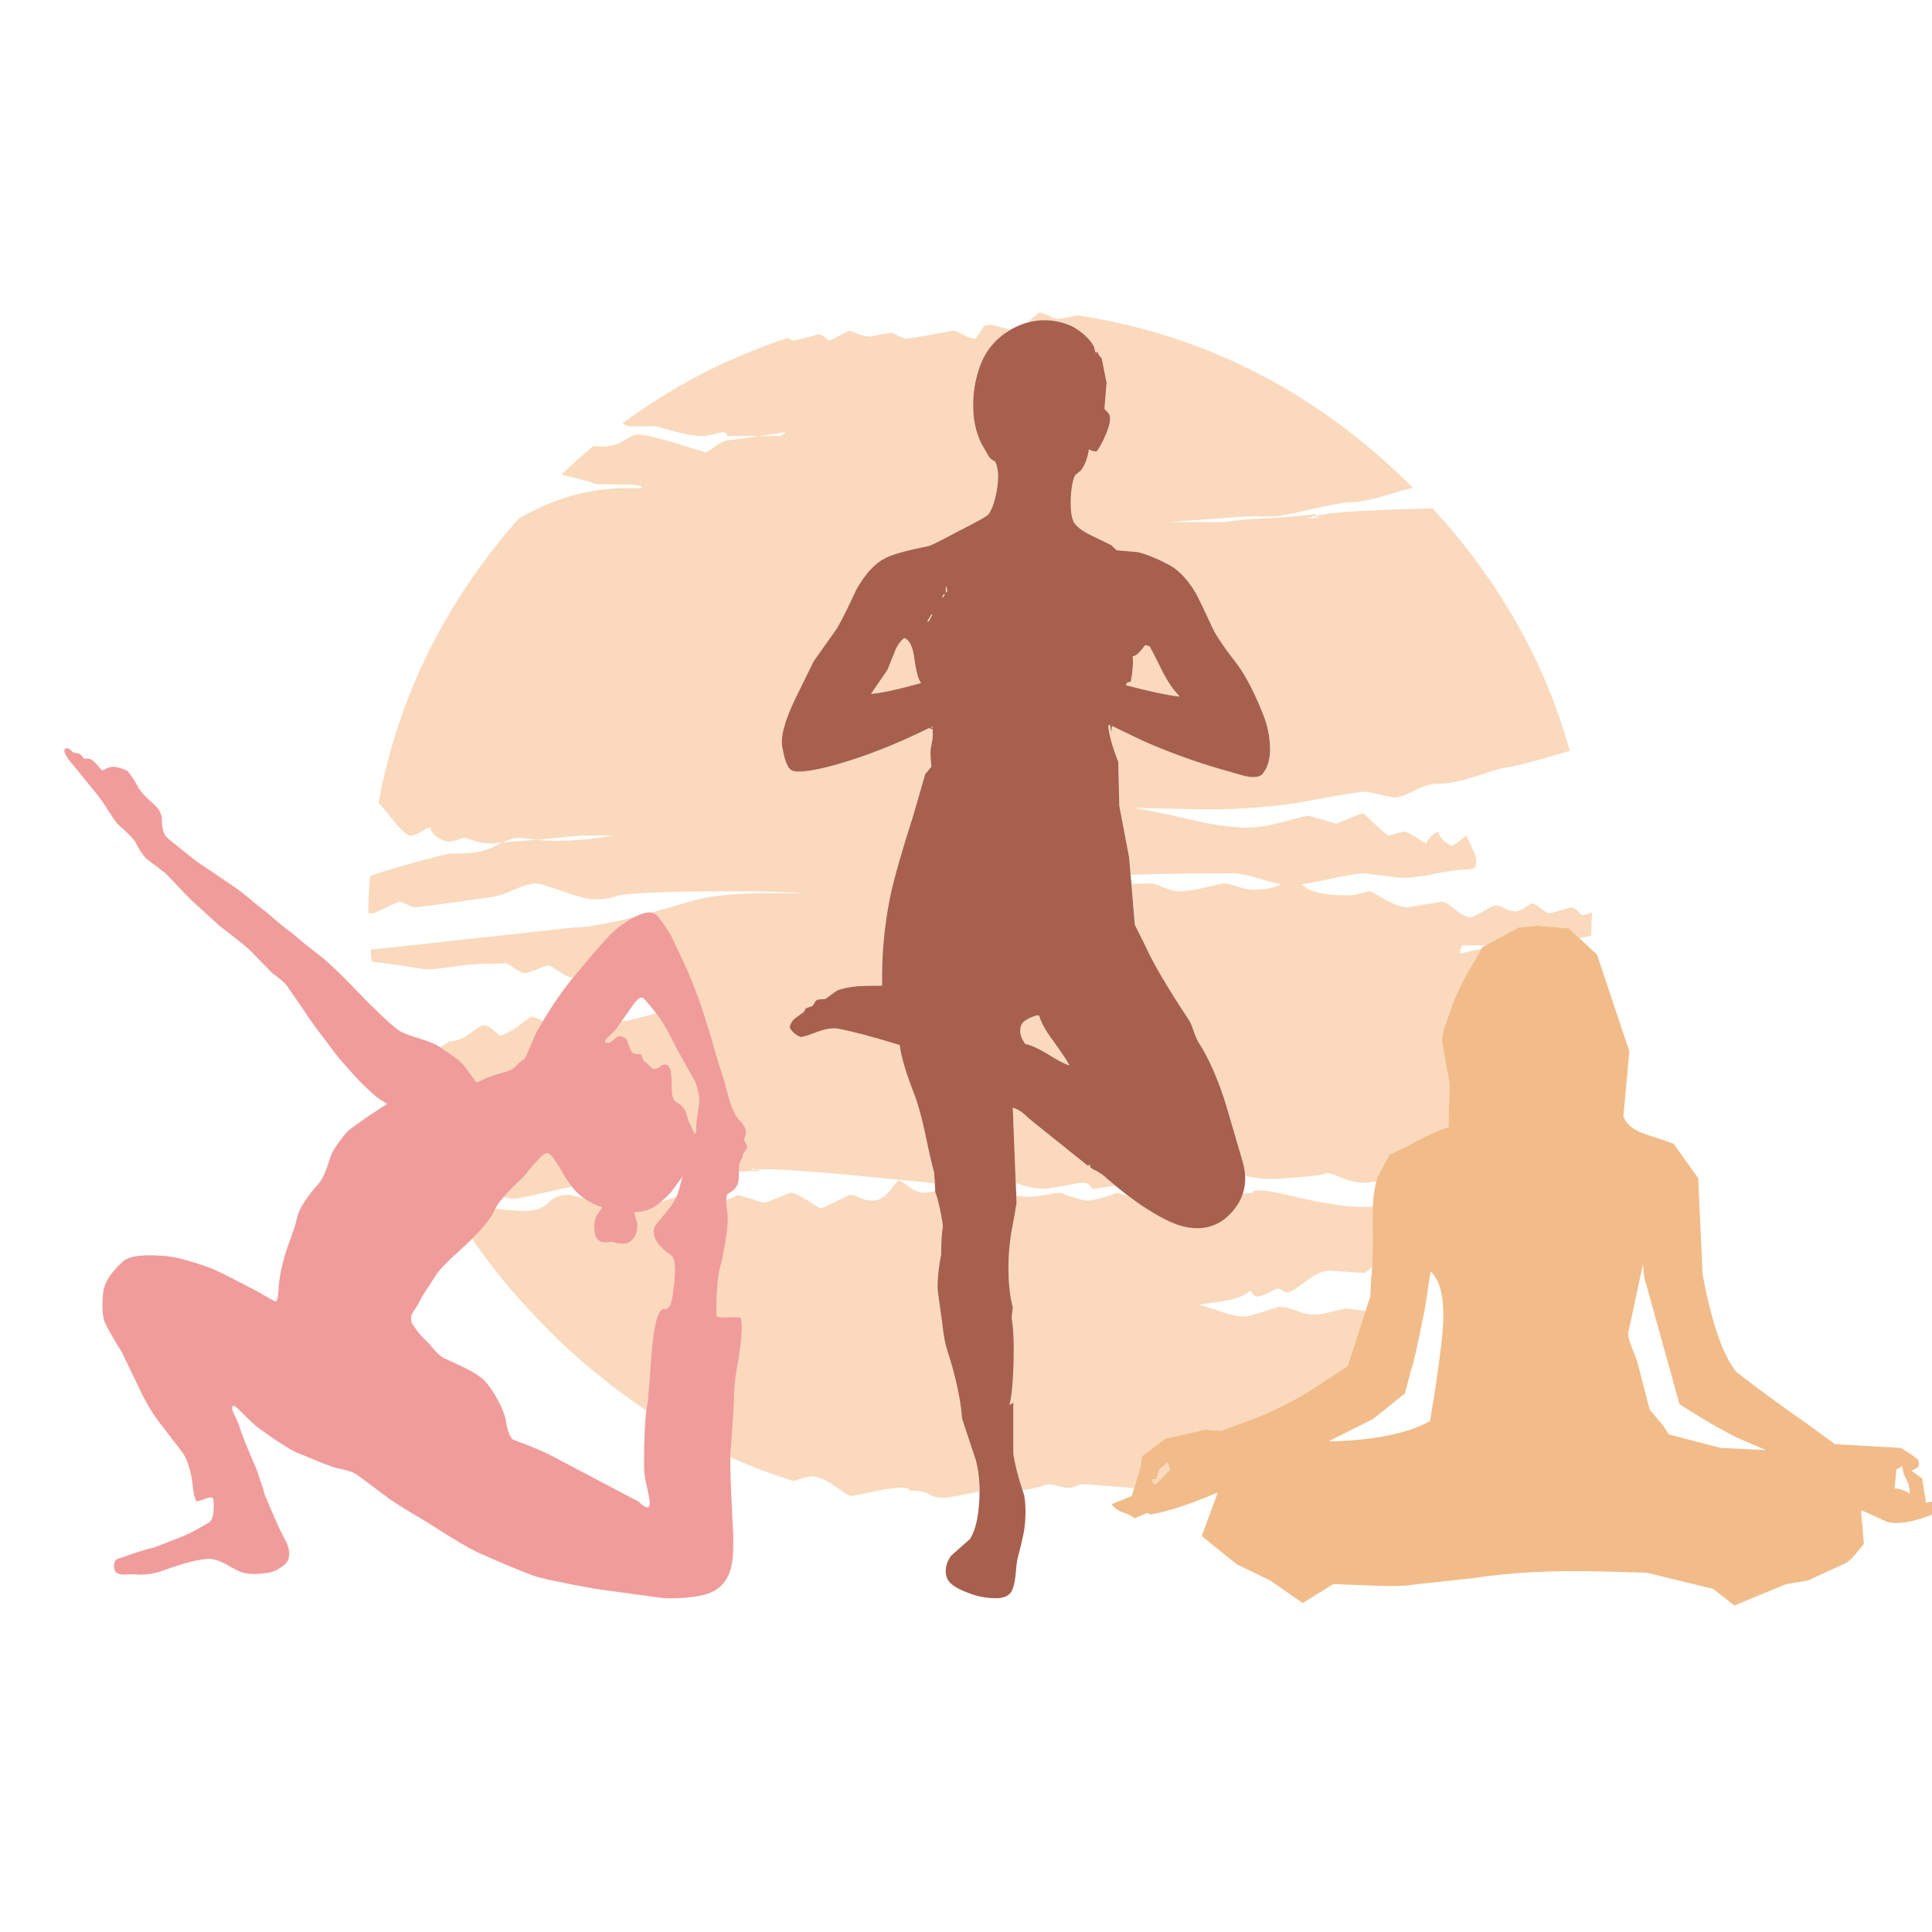 <?xml version="1.0" encoding="utf-8"?>
<!-- Generator: Adobe Illustrator 16.0.0, SVG Export Plug-In . SVG Version: 6.00 Build 0)  -->
<!DOCTYPE svg PUBLIC "-//W3C//DTD SVG 1.1//EN" "http://www.w3.org/Graphics/SVG/1.1/DTD/svg11.dtd">
<svg version="1.1" id="Layer_1" xmlns="http://www.w3.org/2000/svg" xmlns:xlink="http://www.w3.org/1999/xlink" x="0px" y="0px"
	 width="300px" height="300px" viewBox="0 0 300 300" enable-background="new 0 0 300 300" xml:space="preserve">
<g>
	<path fill-rule="evenodd" clip-rule="evenodd" fill="#FAD9BD" d="M156.906,51.203c-2.154,1.249-3.691,3.017-4.61,5.305
		c-0.842,2.162-1.235,4.421-1.179,6.778c0.055,2.526,0.631,4.646,1.726,6.358c0.197,0.337,0.436,0.758,0.716,1.263
		c0.253,0.337,0.575,0.589,0.968,0.758c0.506,1.011,0.59,2.498,0.253,4.463c-0.28,1.684-0.716,2.933-1.305,3.747
		c-0.225,0.281-1.782,1.151-4.673,2.61c-2.779,1.488-4.337,2.259-4.673,2.316c-3.426,0.673-5.67,1.305-6.737,1.895
		c-1.543,0.786-3.003,2.372-4.379,4.758c-1.347,2.919-2.372,4.968-3.074,6.146l-3.579,5.053l-2.82,5.726
		c-1.768,3.677-2.443,6.288-2.021,7.831c0.281,1.656,0.674,2.737,1.179,3.242c0.618,0.618,2.835,0.421,6.652-0.59
		c4.771-1.319,9.74-3.256,14.904-5.81l0.547,0.168c0.057,0.393,0.057,0.898,0,1.516c-0.055,0.336-0.14,0.8-0.252,1.389
		c-0.113,0.505-0.084,1.474,0.084,2.905l-0.968,1.179l-1.853,6.399c-1.769,5.53-2.933,9.6-3.495,12.21
		c-0.983,4.603-1.432,9.346-1.347,14.231c-1.684,0-2.947,0.027-3.789,0.083c-1.46,0.141-2.554,0.38-3.285,0.716l-1.726,1.263
		l-1.095,0.085c-0.252,0.056-0.435,0.196-0.547,0.421c-0.169,0.336-0.309,0.534-0.421,0.59l-1.011,0.378
		c-0.112,0.337-0.266,0.562-0.463,0.675c-0.532,0.393-0.954,0.701-1.263,0.926c-0.393,0.337-0.646,0.786-0.757,1.347
		c0.336,0.646,0.884,1.138,1.642,1.474c0.253,0.056,1.039-0.168,2.358-0.674c1.375-0.533,2.511-0.744,3.41-0.631
		c2.47,0.478,5.698,1.333,9.684,2.568c0.196,1.712,0.925,4.196,2.189,7.452c0.562,1.404,1.138,3.438,1.726,6.105
		c0.618,3.002,1.095,5.08,1.432,6.23l0.105,1.663c-4.522-0.449-8.95-0.877-13.283-1.284c-7.86-0.701-12.674-0.983-14.441-0.842
		c-0.057,0-0.127-0.028-0.21-0.084c-0.365-0.112-0.547-0.015-0.548,0.294c0.004-0.112,0.256-0.182,0.759-0.21
		c0.326,0.136,0.6,0.207,0.82,0.21c-1.063,0.001-2.235,0.05-3.516,0.147c0-0.031,0-0.066,0-0.104c0-0.787,0.099-1.32,0.295-1.6
		c0.252-0.534,0.378-0.913,0.378-1.138c0.141-0.168,0.281-0.35,0.421-0.547c0.225-0.337,0.253-0.632,0.085-0.884
		c-0.281-0.394-0.379-0.717-0.295-0.969c0.169-0.394,0.238-0.743,0.21-1.053c-0.056-0.421-0.294-0.897-0.715-1.432
		c-0.533-0.421-1.011-1.15-1.432-2.189c-0.197-0.478-0.435-1.249-0.716-2.315c-0.365-1.376-0.604-2.231-0.716-2.568
		c-0.87-2.666-1.402-4.448-1.599-5.347c-0.224-0.758-0.604-1.979-1.137-3.663c-0.561-1.769-0.996-3.032-1.305-3.789
		c-0.645-1.769-1.305-3.368-1.979-4.8l-2.105-4.463c-0.729-1.15-1.207-1.852-1.432-2.105c-0.532-0.786-1.024-1.207-1.473-1.263
		c-0.017-0.004-0.039-0.011-0.063-0.021c2.277-0.627,4.67-1.308,7.179-2.042c2.274-0.589,5.81-0.913,10.61-0.969
		c1.853,0,3.916,0,6.189,0c-2.947-0.196-6.541-0.294-10.779-0.294c-9.571,0-15.676,0.21-18.315,0.632
		c-1.038,0.42-2.301,0.631-3.789,0.631c-0.084,0-0.167,0-0.252,0c-0.954-0.084-2.499-0.505-4.631-1.263
		c-2.302-0.814-3.691-1.221-4.168-1.221c-0.785,0-2.006,0.365-3.663,1.094c-1.347,0.59-2.428,0.941-3.242,1.053
		c-0.196,0.028-0.365,0.043-0.506,0.043c-4.097,0.589-7.101,1.01-9.01,1.263c-1.375,0.167-2.189,0.252-2.442,0.252
		c-0.113,0-0.478-0.141-1.094-0.42c-0.646-0.309-1.053-0.463-1.221-0.463c-0.085,0-0.758,0.294-2.021,0.883
		c-1.291,0.618-1.965,0.927-2.021,0.927c-0.282,0-0.548,0-0.801,0c0.028-1.965,0.112-3.874,0.252-5.726
		c1.095-0.449,2.457-0.898,4.084-1.348c1.938-0.589,3.888-1.123,5.853-1.6c0.842-0.224,1.67-0.42,2.484-0.589
		c1.88,0,3.116-0.042,3.705-0.126c0.926-0.14,1.838-0.393,2.737-0.757c0.252-0.112,0.491-0.225,0.715-0.336
		c0.337-0.197,0.66-0.365,0.969-0.506c1.15-0.084,2.877-0.224,5.178-0.421h0.042c2.415,0.252,5.348,0.197,8.8-0.168
		c1.066-0.14,2.162-0.309,3.285-0.505h-4c-0.701,0-3.396,0.224-8.084,0.673c-0.14-0.056-0.294-0.084-0.463-0.084
		c-1.178-0.168-2.006-0.238-2.484-0.21c-0.617,0.084-1.375,0.323-2.273,0.716c-0.982,0.084-1.544,0.141-1.684,0.168h-0.043
		c-0.981,0-1.88-0.154-2.694-0.463c-0.842-0.28-1.291-0.421-1.348-0.421c-0.252,0-0.659,0.098-1.221,0.295
		c-0.561,0.197-0.981,0.295-1.263,0.295c-0.449,0-1.024-0.21-1.726-0.632c-0.056-0.056-0.126-0.098-0.211-0.126
		c-0.618-0.478-0.94-0.955-0.968-1.432c-0.309,0-0.771,0.21-1.389,0.632c-0.59,0.393-1.165,0.59-1.726,0.59
		c-0.478,0-1.249-0.646-2.316-1.938c-1.235-1.543-2.105-2.596-2.611-3.157c2.077-11.199,6.105-21.585,12.084-31.157
		c1.656-2.667,3.466-5.277,5.431-7.831c1.375-1.769,2.807-3.48,4.294-5.137c3.677-2.162,7.479-3.579,11.41-4.252
		c2.47-0.421,4.982-0.562,7.537-0.421c0.028,0,0.07,0,0.126,0c0-0.141-0.043-0.239-0.126-0.295c0-0.028-0.014-0.042-0.042-0.042
		h-0.127c-0.224-0.168-0.855-0.252-1.895-0.252c-3.088,0-4.785-0.042-5.094-0.126c-0.141-0.056-0.267-0.112-0.379-0.168
		c-1.572-0.449-3.186-0.87-4.842-1.263c1.6-1.487,3.214-2.933,4.842-4.336c0.028-0.028,0.07-0.057,0.126-0.084
		c0.225,0,0.463,0.014,0.715,0.042c1.656,0.083,2.975-0.196,3.958-0.842c1.01-0.674,1.754-1.011,2.231-1.011
		c0.14,0,0.309,0.014,0.505,0.042c1.039,0.112,2.863,0.562,5.473,1.348c1.572,0.478,3.074,0.94,4.505,1.389h0.043
		c0.167,0,0.617-0.267,1.347-0.8c0.056-0.056,0.112-0.098,0.168-0.126c0.702-0.534,1.277-0.828,1.727-0.885
		c0.056-0.027,0.112-0.042,0.168-0.042c0.702-0.057,2.092-0.239,4.168-0.548c0.196-0.028,0.407-0.07,0.632-0.126h3.536
		c0-0.083,0.113-0.168,0.338-0.252c0.196-0.112,0.294-0.225,0.294-0.337c-1.684,0.253-3.073,0.449-4.167,0.589h-4.8l-0.21-0.379
		c-0.057-0.14-0.238-0.21-0.547-0.21c-0.28,0-0.772,0.112-1.474,0.337c-0.729,0.169-1.221,0.252-1.474,0.252
		c-1.179,0-2.526-0.196-4.042-0.589c-2.077-0.561-3.213-0.87-3.41-0.926c-0.224-0.028-0.982-0.028-2.273,0c-0.337,0-0.715,0-1.136,0
		c-0.703,0.056-1.278-0.099-1.727-0.463c0.926-0.702,1.88-1.375,2.863-2.021c5.726-3.93,11.775-7.115,18.146-9.557
		c1.543-0.618,3.102-1.179,4.673-1.684c0.449,0.28,0.73,0.421,0.842,0.421c0.253,0,1.545-0.323,3.875-0.969
		c0.28,0,0.618,0.154,1.011,0.463c0.196,0.196,0.378,0.365,0.547,0.505c0.224,0,1.305-0.519,3.242-1.558
		c0.056,0,0.449,0.154,1.179,0.463c0.842,0.309,1.53,0.463,2.063,0.463c0.31,0,0.87-0.112,1.684-0.337
		c0.898-0.168,1.474-0.252,1.727-0.252c1.207,0.618,1.895,0.926,2.063,0.926c0.141,0,0.379-0.028,0.716-0.084
		c1.123-0.14,3.368-0.534,6.736-1.179c0.169,0,0.632,0.196,1.39,0.589c0.814,0.45,1.474,0.674,1.979,0.674
		c0.422-0.449,0.842-1.052,1.263-1.811c0.141-0.225,0.604-0.337,1.39-0.337C155.408,50.807,156.355,51.06,156.906,51.203z
		 M159.537,50.087c0.058-0.051,0.114-0.1,0.169-0.147c0.646-0.562,1.095-0.955,1.347-1.179l0.253-0.21
		c0.253,0,0.548,0.07,0.885,0.21c0.167,0.057,0.351,0.126,0.547,0.21c0.617,0.337,1.08,0.505,1.39,0.505
		c0.59,0,1.656-0.168,3.2-0.505c19.815,3.003,37.177,11.929,52.08,26.778c-0.645,0.141-1.305,0.309-1.979,0.506
		c-3.648,1.15-6.118,1.726-7.409,1.726c-0.871,0-2.288,0.21-4.253,0.632c-0.646,0.112-1.361,0.267-2.148,0.463
		c-3.142,0.73-5.036,1.095-5.684,1.095c-2.582,0-4.139,0.014-4.673,0.042c-2.862,0.197-6.793,0.477-11.789,0.842h8.674
		c1.88-0.28,3.888-0.463,6.021-0.547c2.555-0.112,5.29-0.337,8.21-0.673c0,0.225-0.083,0.336-0.253,0.336
		c-0.111-0.028-0.21-0.014-0.295,0.042c-0.447,0.131-0.854,0.202-1.22,0.211h2.421c-0.249-0.004-0.522-0.075-0.821-0.211h-0.042
		c0.477-0.197,1.417-0.378,2.82-0.547c1.572-0.168,3.72-0.309,6.441-0.421c2.948-0.14,5.951-0.238,9.011-0.294
		c4.519,4.884,8.421,10.049,11.704,15.494c4.239,6.961,7.438,14.343,9.6,22.146c-5.221,1.572-8.631,2.457-10.23,2.653
		c-0.057,0-0.154,0.028-0.295,0.084c-0.646,0.14-2.006,0.548-4.084,1.221c-2.302,0.759-4.14,1.137-5.517,1.137
		c-1.347,0-2.693,0.365-4.041,1.095c-1.347,0.701-2.372,1.052-3.073,1.052c-0.168,0-0.87-0.14-2.105-0.42
		c-1.263-0.309-2.104-0.463-2.525-0.463c-0.843,0-3.691,0.463-8.547,1.389c-4.885,0.898-10.357,1.347-16.42,1.347l-11.199-0.252
		c1.991,0.252,5.065,0.87,9.22,1.852c3.396,0.814,6.329,1.221,8.799,1.221c1.517,0,3.426-0.308,5.727-0.926
		c2.272-0.618,3.452-0.926,3.536-0.926c0.168,0,0.969,0.21,2.4,0.631l2.105,0.632l1.853-0.757c1.263-0.562,2.049-0.842,2.357-0.842
		c0.027,0,0.646,0.576,1.854,1.726c1.235,1.123,1.908,1.685,2.02,1.685c0.253,0,0.659-0.098,1.222-0.295
		c0.562-0.196,0.982-0.294,1.263-0.294c0.393,0,1.516,0.618,3.369,1.853c0.393-0.87,1.023-1.488,1.895-1.853
		c0.111,0.786,0.785,1.516,2.021,2.19c0.225,0,0.632-0.239,1.221-0.716c0.59-0.45,0.954-0.744,1.096-0.884
		c1.037,2.077,1.557,3.382,1.557,3.915c0,0.562-0.099,0.926-0.294,1.095c-0.254,0.196-0.786,0.294-1.601,0.294
		s-2.232,0.197-4.252,0.59c-2.05,0.449-3.889,0.673-5.516,0.673c-0.253,0-1.235-0.112-2.947-0.337
		c-1.685-0.224-2.653-0.336-2.905-0.336c-0.87,0-2.778,0.323-5.727,0.967c-1.571,0.338-2.876,0.576-3.915,0.716
		c0.225,0.169,0.52,0.379,0.884,0.632c1.122,0.729,3.271,1.095,6.442,1.095c0.28,0,0.842-0.084,1.684-0.253
		c0.87-0.252,1.432-0.379,1.685-0.379c0.056,0,0.814,0.421,2.274,1.263c1.458,0.814,2.624,1.221,3.493,1.221
		c0.084,0,1.895-0.295,5.432-0.883c0.31,0,0.969,0.406,1.979,1.22c1.01,0.814,1.839,1.221,2.484,1.221
		c0.224,0,0.856-0.308,1.895-0.926c1.066-0.618,1.684-0.927,1.854-0.927c0.42,0,0.94,0.168,1.557,0.506
		c0.59,0.28,1.151,0.421,1.685,0.421c0.253,0,0.674-0.168,1.263-0.506c0.028-0.056,0.07-0.098,0.126-0.126
		c0.646-0.393,0.997-0.589,1.054-0.589c0.336,0,0.813,0.267,1.432,0.8c0.617,0.477,1.08,0.716,1.389,0.716
		c0.085,0,1.165-0.309,3.242-0.927c0.337,0,0.715,0.211,1.137,0.632c0.196,0.196,0.379,0.393,0.547,0.59
		c0.112,0,0.646-0.127,1.601-0.379c-0.057,1.207-0.099,2.4-0.127,3.579c-0.54,0.106-1.158,0.226-1.852,0.358l-1.601-1.495
		l-4.969-0.421l-2.778,0.253l-5.136,2.779h-3.706l-0.042,0.21c-0.056,0.168-0.14,0.323-0.253,0.463v0.589
		c0.142,0,0.843-0.154,2.105-0.463c0.443-0.112,0.852-0.202,1.221-0.274l-1.052,1.874c-1.685,2.667-2.92,5.179-3.706,7.537
		c-0.14,0.394-0.435,1.207-0.884,2.442c-0.393,1.207-0.562,2.062-0.505,2.567l1.178,6.526l-0.167,6.778
		c-1.46,0.394-3.551,1.362-6.273,2.905l-2.864,1.348l-1.852,3.409c-0.086,0.237-0.163,0.498-0.231,0.78
		c-0.813,0.126-1.423,0.188-1.831,0.188c-1.067,0-2.218-0.238-3.453-0.715c-1.095-0.506-1.909-0.787-2.442-0.842
		c0,0.308-2.68,0.631-8.042,0.968c-1.837,0-3.366-0.169-4.589-0.505c-0.047-0.83-0.215-1.7-0.505-2.61
		c-1.206-4.155-2.12-7.256-2.737-9.305c-1.206-3.593-2.484-6.441-3.831-8.547c-0.252-0.337-0.548-0.969-0.884-1.895
		c-0.28-0.898-0.562-1.545-0.843-1.938c-3.34-5.053-5.585-8.884-6.735-11.494l-1.601-3.2l-0.526-6.358
		c1.322-0.028,2.325-0.042,3.011-0.042c0.31,0,0.982,0.211,2.021,0.631c1.067,0.394,1.782,0.59,2.147,0.59
		c1.18,0,2.611-0.196,4.294-0.59c1.629-0.42,2.682-0.631,3.158-0.631c0.168,0,0.786,0.168,1.853,0.506
		c1.011,0.309,1.825,0.463,2.442,0.463c1.572,0,2.849-0.21,3.831-0.631c0.142-0.057,0.295-0.126,0.463-0.211
		c-0.673-0.14-1.613-0.378-2.82-0.716c-2.077-0.645-3.649-0.967-4.716-0.967c-5.802,0-11.072,0.07-15.809,0.21l-0.232-2.737
		l-1.517-7.958l-0.168-6.862c-0.926-2.358-1.445-4.238-1.557-5.642h0.167l0.085-0.168l0.211,1.094h0.042l0.083-0.842l4.632,2.231
		c4.043,1.796,8.154,3.298,12.336,4.505c0.591,0.168,1.769,0.505,3.537,1.011c1.6,0.365,2.61,0.196,3.031-0.505
		c0.814-1.123,1.138-2.653,0.969-4.59c-0.112-1.6-0.505-3.2-1.18-4.799c-1.263-3.116-2.512-5.53-3.747-7.242
		c-2.077-2.667-3.396-4.604-3.957-5.81c-1.123-2.442-1.993-4.252-2.61-5.432c-1.151-1.937-2.428-3.34-3.831-4.21
		c-2.021-1.094-3.734-1.81-5.137-2.147l-3.326-0.294l-0.842-0.8c-0.142-0.056-1.18-0.562-3.116-1.516
		c-1.291-0.618-2.175-1.277-2.652-1.979c-0.394-0.674-0.562-1.923-0.506-3.748c0.085-1.768,0.323-2.989,0.716-3.663l0.843-0.674
		c0.617-0.786,1.038-1.88,1.263-3.284c0.42,0.252,0.828,0.351,1.221,0.295c0.449-0.618,0.898-1.446,1.348-2.485
		c0.589-1.375,0.814-2.371,0.674-2.989c-0.057-0.225-0.197-0.449-0.422-0.674c-0.224-0.225-0.364-0.365-0.42-0.421l0.336-4.042
		l-0.757-3.832c-0.338-0.281-0.563-0.646-0.674-1.095l-0.169,0.253c-0.141-0.112-0.211-0.253-0.211-0.421
		c-0.056-0.168-0.098-0.337-0.126-0.505c-0.646-1.208-1.782-2.274-3.41-3.201C164.162,49.628,161.847,49.438,159.537,50.087z
		 M177.811,100.168l0.674,0.168c0.168,0.225,0.855,1.558,2.063,4c0.869,1.656,1.698,2.863,2.484,3.621l0.042,0.21
		c-1.854-0.224-4.604-0.814-8.252-1.768l0.084-0.252c0.111-0.169,0.337-0.253,0.673-0.253c0.196-1.039,0.296-1.754,0.296-2.147
		c0.083-0.562,0.083-1.179,0-1.853C176.295,101.951,176.939,101.375,177.811,100.168z M144.801,112.799v0.252l-0.168-0.084
		l0.084-0.168H144.801z M140.422,99.073c0.814,0.281,1.333,1.362,1.558,3.242c0.281,2.021,0.632,3.271,1.053,3.747
		c-3.65,1.011-6.246,1.572-7.79,1.684l2.568-3.747c0.056-0.112,0.421-1.025,1.095-2.737
		C139.3,100.252,139.805,99.523,140.422,99.073z M144.801,95.411l-0.589,1.094h-0.252l0.673-1.094H144.801z M146.569,92.59
		c-0.055,0.112-0.153,0.182-0.293,0.21l0.293-0.589C146.71,92.267,146.71,92.393,146.569,92.59z M147.075,91.875L146.907,92h-0.042
		v-0.968C147.005,91.145,147.075,91.425,147.075,91.875z M98.446,142.419c-0.965,0.523-1.878,1.134-2.737,1.832
		c-1.151,0.983-3.045,3.088-5.684,6.315c-0.365,0.429-0.723,0.856-1.074,1.284c-0.437-0.104-0.794-0.224-1.073-0.357
		c-1.656-1.067-2.526-1.6-2.611-1.6c-0.225,0-0.856,0.21-1.895,0.632c-1.067,0.393-1.685,0.589-1.853,0.589
		c-0.28,0-0.814-0.239-1.599-0.716c-0.758-0.533-1.152-0.8-1.18-0.8c-0.87,0-1.684,0.014-2.441,0.042
		c-2.302,0.028-4.196,0.168-5.684,0.421c-1.517,0.225-2.751,0.379-3.706,0.464c-0.281,0-0.52,0-0.715,0
		c-3.594-0.562-6.428-0.969-8.505-1.221c-0.056-0.618-0.098-1.235-0.126-1.853c2.386-0.253,5.446-0.576,9.178-0.969
		c1.264-0.14,2.596-0.294,4-0.463c1.88-0.197,3.733-0.392,5.558-0.59c4.238-0.477,8.462-0.94,12.673-1.389
		c0.785,0,1.796-0.098,3.031-0.295C93.731,143.485,95.878,143.042,98.446,142.419z M101.877,157.345
		c0.099,0.134,0.204,0.274,0.316,0.421c0.673,0.842,1.585,2.442,2.737,4.8c0.252,0.478,0.827,1.515,1.726,3.116
		c0.786,1.347,1.25,2.202,1.389,2.567c0.421,1.291,0.59,2.302,0.505,3.031c-0.28,1.853-0.42,2.919-0.42,3.2
		c0,1.348-0.113,1.824-0.337,1.432l-0.884-1.895l-0.42-1.432c-0.281-0.59-0.73-1.053-1.347-1.389c-0.534-0.309-0.8-0.956-0.8-1.938
		c0-2.077-0.141-3.271-0.421-3.578c-0.365-0.478-0.8-0.534-1.305-0.17c-0.59,0.478-1.067,0.576-1.432,0.295
		c-0.562-0.562-0.941-0.911-1.137-1.052c-0.14-0.084-0.238-0.28-0.294-0.59c-0.084-0.253-0.183-0.406-0.294-0.463
		c-0.112-0.028-0.351-0.042-0.716-0.042c-0.281-0.057-0.477-0.14-0.59-0.253c-0.196-0.28-0.463-0.927-0.8-1.937
		c-0.168-0.254-0.393-0.421-0.674-0.506c-0.281-0.112-0.547-0.112-0.799,0c-0.028,0-0.31,0.225-0.842,0.674
		c-0.393,0.28-0.702,0.365-0.926,0.254c-0.225-0.142-0.169-0.366,0.168-0.676c0.702-0.673,1.137-1.107,1.305-1.304l0.947-1.347
		c0.053,0,0.102,0,0.147,0C97.228,158.566,98.96,158.158,101.877,157.345z M84.299,158.566c-0.687,1.13-1.065,1.805-1.137,2.02
		c-1.039,2.442-1.614,3.719-1.726,3.832c-0.562,0.364-1.066,0.8-1.515,1.305c-0.421,0.365-1.095,0.66-2.021,0.885
		c-1.319,0.337-2.302,0.688-2.947,1.052c-0.421,0.196-0.66,0.31-0.716,0.338c-0.196,0.084-0.351,0.013-0.463-0.211
		c-1.123-1.6-1.922-2.625-2.4-3.073c-1.283-0.936-2.287-1.631-3.011-2.084c0.058-0.03,0.107-0.064,0.148-0.105
		c0.842-0.562,1.292-0.843,1.347-0.843c1.038,0,2.105-0.421,3.199-1.262c1.067-0.815,1.783-1.222,2.147-1.222
		c0.225,0,0.589,0.168,1.095,0.505c0.084,0.084,0.182,0.168,0.295,0.253c0.645,0.561,0.982,0.842,1.01,0.842
		c0.505,0,1.446-0.478,2.82-1.432c1.32-0.982,1.994-1.474,2.021-1.474c0.421,0,0.954,0.184,1.6,0.547
		C84.14,158.483,84.224,158.525,84.299,158.566z M88.804,184.269c-0.936,0.183-2.128,0.443-3.579,0.779
		c-3.2,0.729-4.941,1.096-5.221,1.096c-0.285,0-0.896-0.077-1.832-0.232c0.729-0.843,1.76-1.889,3.095-3.137
		c0.618-0.786,1.193-1.474,1.726-2.063c0.983-1.152,1.656-1.698,2.021-1.643c0.393,0.057,0.982,0.744,1.768,2.063
		c0.87,1.515,1.474,2.47,1.811,2.863C88.66,184.089,88.73,184.18,88.804,184.269z M76.932,187.658
		c0.568,0.079,1.102,0.148,1.599,0.211c1.066,0.111,1.965,0.169,2.695,0.169c1.881,0,3.186-0.421,3.916-1.264
		c0.701-0.813,1.768-1.222,3.2-1.222c0.452,0,1.272,0.205,2.462,0.61c0.794,0.551,1.699,0.992,2.715,1.327
		c-0.083,0.112-0.393,0.548-0.926,1.305c-0.196,0.421-0.309,0.955-0.337,1.601c0,0.73,0.112,1.318,0.337,1.769
		c0.252,0.448,0.674,0.702,1.263,0.757c0.646-0.055,1.039-0.083,1.179-0.083c0.449,0.14,0.856,0.224,1.22,0.253
		c0.674,0.111,1.207,0.014,1.601-0.296c0.842-0.673,1.207-1.628,1.094-2.862c-0.28-0.898-0.421-1.474-0.421-1.727
		c1.123,0,2.119-0.253,2.989-0.758c0.329-0.194,0.687-0.454,1.074-0.779c0.264-0.079,0.622-0.212,1.074-0.4
		c0.625-0.2,1.067-0.327,1.326-0.378c-0.264,0.541-0.58,1.061-0.947,1.558c-0.393,0.505-1.178,1.474-2.357,2.905
		c-0.618,1.459,0.21,2.976,2.484,4.547c0.786,0.533,0.842,2.792,0.168,6.779c-0.141,0.813-0.379,1.305-0.716,1.473
		c-0.196,0.112-0.435,0.155-0.715,0.126c-0.814,0.337-1.39,2.555-1.726,6.653c-0.168,2.133-0.365,4.687-0.59,7.662
		c-0.089,0.393-0.166,0.869-0.231,1.432c-2.863-1.916-5.649-4.007-8.357-6.273c-2.414-1.965-4.729-4.084-6.947-6.357
		c-3.2-3.2-6.119-6.498-8.757-9.895c-1.045-1.365-2.048-2.748-3.011-4.147c0.023-0.021,0.044-0.043,0.063-0.063
		c1.909-1.881,3.087-3.396,3.536-4.548C76.899,187.716,76.913,187.688,76.932,187.658z M145.222,184.943v0.189
		c0.169,0.309,0.421,1.221,0.758,2.736c0.337,1.656,0.477,2.568,0.421,2.736c-0.169,0.73-0.254,2.119-0.254,4.169
		c-0.56,2.918-0.701,5.08-0.421,6.483c0.058,0.477,0.254,1.895,0.591,4.253c0.168,1.712,0.421,3.088,0.757,4.125
		c1.319,4.043,2.091,7.594,2.316,10.653l2.147,6.483c0.38,1.46,0.57,3.067,0.568,4.821c-3.184,0.66-5.016,0.988-5.495,0.988
		c-1.067,0-1.866-0.195-2.4-0.589c-0.448-0.337-1.46-0.519-3.03-0.547c0-0.17-0.085-0.281-0.253-0.338
		c-0.534-0.195-1.909-0.111-4.127,0.254c-2.414,0.532-3.916,0.842-4.504,0.926c-0.225-0.028-0.421-0.071-0.589-0.127
		c-0.394-0.224-1.081-0.687-2.063-1.389c-1.459-1.011-2.667-1.516-3.621-1.516c-0.28,0-0.73,0.084-1.348,0.253
		c-0.646,0.224-1.15,0.378-1.516,0.463c-3.329-1.049-6.578-2.284-9.747-3.706c0.006-0.171,0.013-0.325,0.021-0.463
		c0.365-4.968,0.548-7.845,0.548-8.631c0-1.712,0.252-3.845,0.757-6.4c0.562-3.957,0.604-6.034,0.126-6.23
		c-0.14-0.028-0.814-0.028-2.021,0c-1.066,0.056-1.599-0.042-1.599-0.295c0-3.536,0.182-5.964,0.546-7.284
		c0.337-1.291,0.632-2.723,0.884-4.294c0.309-1.937,0.407-3.341,0.295-4.21c-0.124-0.895-0.187-1.588-0.189-2.085
		c0.66-0.265,1.284-0.539,1.874-0.821c2.582,0.815,3.93,1.222,4.042,1.222s1.459-0.52,4.042-1.558c0.506,0,1.404,0.407,2.695,1.221
		c1.235,0.813,1.922,1.221,2.063,1.221c0.056,0,0.8-0.35,2.231-1.052c1.432-0.702,2.204-1.054,2.315-1.054
		c0.394,0,0.899,0.155,1.517,0.463c0.617,0.281,1.249,0.422,1.895,0.422c0.981,0,1.879-0.505,2.693-1.516
		c0.842-1.067,1.278-1.6,1.306-1.6c0.308,0,0.856,0.309,1.642,0.927c0.841,0.645,1.698,0.968,2.569,0.968
		C143.907,185.217,144.427,185.126,145.222,184.943z M105.898,183.11c-0.085,0.02-0.169,0.032-0.252,0.043
		c0.106-0.147,0.218-0.302,0.337-0.464C106.019,182.672,105.991,182.813,105.898,183.11z M157.812,185.7
		c0.343,0.024,0.651,0.045,0.926,0.063c0.533,0.056,0.927,0.084,1.18,0.084c0.308,0,1.094-0.098,2.357-0.295
		c1.29-0.224,2.063-0.336,2.315-0.336c0.028,0,0.631,0.21,1.812,0.631c1.234,0.393,2.033,0.59,2.398,0.59
		c0.618,0,1.572-0.197,2.863-0.59c0.617-0.195,1.192-0.406,1.727-0.631c0.065,0,0.675,0.16,1.831,0.483
		c0.673,0.502,1.367,1,2.084,1.495c2.554,1.685,4.603,2.737,6.147,3.158c3.228,0.869,5.866,0.126,7.915-2.232
		c0.759-0.863,1.299-1.798,1.62-2.799c0.593-0.054,1.104-0.088,1.538-0.105c0,0.055,0,0.112,0,0.168
		c0.055-0.109,0.146-0.165,0.273-0.168c-0.102,0-0.192,0-0.273,0c0-0.646,2.021-0.478,6.063,0.506
		c5.305,1.262,9.361,1.824,12.168,1.683c0.142-0.008,0.282-0.016,0.421-0.021c-0.045,0.889-0.061,1.864-0.042,2.927
		c0.039,2.779,0.019,4.926-0.063,6.44c-0.753,0.591-1.153,0.885-1.199,0.885c-0.59,0-1.601-0.056-3.032-0.168
		c-1.459-0.112-2.259-0.168-2.399-0.168c-1.038,0-2.288,0.575-3.748,1.726c-1.486,1.123-2.414,1.685-2.778,1.685
		c-0.252,0-0.506-0.112-0.758-0.338c-0.253-0.195-0.52-0.294-0.801-0.294c-0.027,0-0.477,0.21-1.347,0.632
		c-0.842,0.421-1.417,0.631-1.727,0.631c-0.252,0-0.49-0.111-0.716-0.337c-0.028-0.056-0.167-0.266-0.421-0.632
		c-0.616,0.702-1.95,1.25-3.999,1.643c-2.105,0.28-3.341,0.463-3.705,0.548h-0.337c0.701,0.196,2.021,0.617,3.957,1.264
		c1.235,0.392,2.261,0.589,3.074,0.589c0.617,0,1.642-0.254,3.073-0.759c1.487-0.505,2.358-0.757,2.611-0.757
		c0.532,0,1.318,0.197,2.357,0.589c1.01,0.421,1.992,0.631,2.946,0.631c0.591,0,1.53-0.153,2.821-0.463
		c1.263-0.309,1.922-0.463,1.979-0.463c0.104,0,1.143,0.119,3.115,0.358l-2.778,8.567l-4.253,2.778
		c-3.733,2.555-7.972,4.647-12.715,6.274l-2.695,1.011l-2.4-0.212l-6.271,1.432l-3.579,2.695l-0.338,1.979l-0.905,2.988
		c-5.039-0.392-7.685-0.589-7.937-0.589s-0.617,0.098-1.094,0.295c-0.449,0.196-0.814,0.294-1.095,0.294
		c-0.254,0-0.771-0.098-1.559-0.294c-0.729-0.197-1.235-0.295-1.516-0.295c-0.083,0-0.631,0.14-1.642,0.421
		c-1.021,0.304-1.858,0.459-2.505,0.464c-0.74-2.3-1.209-4.181-1.411-5.643v-7.915l-0.547,0.337h-0.042
		c0.337-1.349,0.547-3.51,0.631-6.484c0.085-3.003-0.014-5.334-0.294-6.989l0.168-1.684c-0.449-1.656-0.673-3.733-0.673-6.232
		c0-1.655,0.14-3.395,0.421-5.221c0.393-2.049,0.673-3.635,0.841-4.757L157.812,185.7z M166.021,165.344v0.084
		c-0.73-0.224-1.853-0.814-3.368-1.768c-1.432-0.87-2.583-1.39-3.453-1.558c-0.785-1.067-0.981-2.063-0.589-2.99
		c0.28-0.561,1.053-1.037,2.316-1.431h0.421c0.336,1.15,1.08,2.483,2.23,3.999C164.927,163.561,165.74,164.782,166.021,165.344z
		 M157.727,183.701l-0.463-11.705c0.563,0.112,1.18,0.463,1.853,1.054c0.338,0.335,0.855,0.785,1.557,1.347l8.086,6.483
		c0.111,0.057,0.168,0.112,0.168,0.169l0.168-0.169h0.253l-0.126,0.253c0.083,0.168,0.477,0.421,1.179,0.759
		c0.674,0.393,1.15,0.743,1.431,1.052c0.441,0.388,0.898,0.774,1.368,1.158c-1.991,0.321-3.051,0.482-3.179,0.482
		c-0.336,0-0.589-0.139-0.757-0.42c-0.169-0.336-0.59-0.506-1.264-0.506c-0.28,0-1.249,0.17-2.905,0.506
		c-1.712,0.281-2.652,0.42-2.82,0.42c-1.207,0-2.386-0.182-3.537-0.546c-0.056-0.057-0.112-0.085-0.169-0.085
		C158.294,183.854,158.014,183.771,157.727,183.701z M220.944,204.773c0.007-0.028,0.013-0.057,0.021-0.085l0.042,0.022
		C220.983,204.735,220.962,204.756,220.944,204.773z M180.126,228.078l1.222-1.012l0.335,1.18l-2.188,2.189l-0.38-0.085
		l-0.253-0.589l0.674-0.084C179.788,228.836,179.984,228.302,180.126,228.078z"/>
	<path fill-rule="evenodd" clip-rule="evenodd" fill="#A7604E" d="M166.021,165.344c-0.281-0.562-1.095-1.783-2.442-3.663
		c-1.15-1.516-1.895-2.849-2.23-3.999h-0.421c-1.264,0.394-2.036,0.87-2.316,1.431c-0.393,0.927-0.196,1.923,0.589,2.99
		c0.87,0.168,2.021,0.688,3.453,1.558c1.516,0.953,2.638,1.544,3.368,1.768V165.344z M157.812,185.7l0.041,1.074
		c-0.168,1.122-0.448,2.708-0.841,4.757c-0.281,1.826-0.421,3.565-0.421,5.221c0,2.499,0.224,4.576,0.673,6.232l-0.168,1.684
		c0.28,1.655,0.379,3.986,0.294,6.989c-0.084,2.975-0.294,5.136-0.631,6.484h0.042l0.547-0.337v7.915
		c0.202,1.462,0.671,3.343,1.411,5.643c0.09,0.261,0.182,0.528,0.273,0.799c0.28,1.628,0.28,3.453,0,5.474
		c-0.169,0.955-0.533,2.513-1.095,4.674c-0.057,0.337-0.14,1.136-0.253,2.399c-0.111,0.954-0.28,1.685-0.505,2.189
		c-0.393,0.927-1.361,1.348-2.905,1.264c-1.208-0.028-2.427-0.267-3.662-0.716c-1.489-0.533-2.499-1.081-3.033-1.642
		c-0.533-0.506-0.772-1.193-0.715-2.064c0.028-0.729,0.308-1.459,0.842-2.189l2.905-2.567c0.784-1.207,1.262-3.088,1.431-5.642
		c0.042-0.601,0.063-1.184,0.063-1.747c0.002-1.754-0.188-3.361-0.568-4.821l-2.147-6.483c-0.225-3.06-0.997-6.61-2.316-10.653
		c-0.336-1.037-0.589-2.413-0.757-4.125c-0.337-2.358-0.533-3.776-0.591-4.253c-0.28-1.403-0.139-3.565,0.421-6.483
		c0-2.05,0.084-3.438,0.254-4.169c0.055-0.168-0.084-1.08-0.421-2.736c-0.337-1.516-0.589-2.428-0.758-2.736v-0.189l-0.063-1.222
		l-0.105-1.663c-0.336-1.15-0.814-3.229-1.432-6.23c-0.588-2.667-1.164-4.701-1.726-6.105c-1.264-3.256-1.993-5.74-2.189-7.452
		c-3.986-1.235-7.214-2.091-9.684-2.568c-0.898-0.113-2.035,0.098-3.41,0.631c-1.32,0.506-2.105,0.729-2.358,0.674
		c-0.758-0.336-1.305-0.827-1.642-1.474c0.112-0.561,0.364-1.01,0.757-1.347c0.309-0.225,0.73-0.533,1.263-0.926
		c0.197-0.113,0.351-0.338,0.463-0.675l1.011-0.378c0.112-0.056,0.252-0.254,0.421-0.59c0.112-0.225,0.295-0.365,0.547-0.421
		l1.095-0.085l1.726-1.263c0.73-0.336,1.825-0.575,3.285-0.716c0.842-0.056,2.105-0.083,3.789-0.083
		c-0.084-4.885,0.364-9.628,1.347-14.231c0.562-2.61,1.726-6.68,3.495-12.21l1.853-6.399l0.968-1.179
		c-0.168-1.432-0.197-2.4-0.084-2.905c0.112-0.589,0.197-1.053,0.252-1.389c0.057-0.618,0.057-1.123,0-1.516l-0.547-0.168
		c-5.164,2.554-10.132,4.491-14.904,5.81c-3.817,1.011-6.035,1.208-6.652,0.59c-0.505-0.505-0.898-1.586-1.179-3.242
		c-0.421-1.543,0.253-4.154,2.021-7.831l2.82-5.726l3.579-5.053c0.702-1.179,1.727-3.227,3.074-6.146
		c1.375-2.386,2.835-3.972,4.379-4.758c1.066-0.589,3.311-1.221,6.737-1.895c0.336-0.057,1.895-0.828,4.673-2.316
		c2.891-1.459,4.449-2.329,4.673-2.61c0.589-0.814,1.024-2.063,1.305-3.747c0.337-1.965,0.253-3.452-0.253-4.463
		c-0.393-0.169-0.715-0.421-0.968-0.758c-0.28-0.505-0.519-0.926-0.716-1.263c-1.095-1.712-1.671-3.832-1.726-6.358
		c-0.057-2.357,0.337-4.617,1.179-6.778c0.919-2.288,2.456-4.056,4.61-5.305c0.277-0.165,0.565-0.319,0.863-0.463
		c0.59-0.275,1.18-0.493,1.768-0.652c2.31-0.648,4.625-0.459,6.947,0.568c1.628,0.927,2.765,1.993,3.41,3.201
		c0.028,0.167,0.07,0.336,0.126,0.505c0,0.168,0.07,0.309,0.211,0.421l0.169-0.253c0.111,0.449,0.336,0.814,0.674,1.095l0.757,3.832
		l-0.336,4.042c0.056,0.056,0.196,0.196,0.42,0.421c0.225,0.225,0.365,0.449,0.422,0.674c0.141,0.618-0.085,1.614-0.674,2.989
		c-0.449,1.039-0.898,1.867-1.348,2.485c-0.393,0.056-0.801-0.042-1.221-0.295c-0.225,1.403-0.646,2.498-1.263,3.284l-0.843,0.674
		c-0.393,0.673-0.631,1.895-0.716,3.663c-0.056,1.825,0.112,3.074,0.506,3.748c0.478,0.702,1.361,1.361,2.652,1.979
		c1.937,0.954,2.975,1.46,3.116,1.516l0.842,0.8l3.326,0.294c1.402,0.337,3.115,1.053,5.137,2.147
		c1.403,0.871,2.68,2.274,3.831,4.21c0.617,1.179,1.487,2.989,2.61,5.432c0.561,1.207,1.88,3.144,3.957,5.81
		c1.235,1.712,2.484,4.126,3.747,7.242c0.675,1.599,1.067,3.199,1.18,4.799c0.169,1.937-0.154,3.467-0.969,4.59
		c-0.421,0.701-1.432,0.87-3.031,0.505c-1.769-0.505-2.946-0.842-3.537-1.011c-4.182-1.207-8.293-2.709-12.336-4.505l-4.632-2.231
		l-0.083,0.842h-0.042l-0.211-1.094l-0.085,0.168h-0.167c0.111,1.404,0.631,3.284,1.557,5.642l0.168,6.862l1.517,7.958l0.232,2.737
		l0.125,1.389l0.526,6.358l1.601,3.2c1.15,2.61,3.396,6.441,6.735,11.494c0.281,0.393,0.563,1.039,0.843,1.938
		c0.336,0.926,0.632,1.558,0.884,1.895c1.347,2.105,2.625,4.954,3.831,8.547c0.617,2.049,1.531,5.149,2.737,9.305
		c0.29,0.91,0.458,1.78,0.505,2.61c0.045,0.973-0.074,1.892-0.358,2.758c-0.321,1.001-0.861,1.936-1.62,2.799
		c-2.049,2.358-4.688,3.102-7.915,2.232c-1.545-0.421-3.594-1.474-6.147-3.158c-0.717-0.495-1.411-0.993-2.084-1.495
		c-0.7-0.526-1.373-1.061-2.021-1.599c-0.47-0.384-0.927-0.771-1.368-1.158c-0.28-0.309-0.757-0.659-1.431-1.052
		c-0.702-0.338-1.096-0.591-1.179-0.759l0.126-0.253h-0.253l-0.168,0.169c0-0.057-0.057-0.112-0.168-0.169l-8.086-6.483
		c-0.701-0.562-1.219-1.012-1.557-1.347c-0.673-0.591-1.29-0.941-1.853-1.054l0.463,11.705L157.812,185.7z M147.075,91.875
		c0-0.45-0.07-0.73-0.21-0.842V92h0.042L147.075,91.875z M146.569,92.59c0.141-0.197,0.141-0.323,0-0.379l-0.293,0.589
		C146.416,92.772,146.514,92.702,146.569,92.59z M144.801,95.411h-0.168l-0.673,1.094h0.252L144.801,95.411z M140.422,99.073
		c-0.618,0.45-1.123,1.179-1.515,2.19c-0.674,1.712-1.039,2.625-1.095,2.737l-2.568,3.747c1.544-0.112,4.14-0.673,7.79-1.684
		c-0.421-0.477-0.772-1.726-1.053-3.747C141.756,100.435,141.236,99.354,140.422,99.073z M144.801,112.799h-0.083l-0.084,0.168
		l0.168,0.084V112.799z M177.811,100.168c-0.871,1.207-1.516,1.782-1.937,1.726c0.083,0.674,0.083,1.291,0,1.853
		c0,0.394-0.1,1.109-0.296,2.147c-0.336,0-0.562,0.084-0.673,0.253l-0.084,0.252c3.648,0.954,6.398,1.544,8.252,1.768l-0.042-0.21
		c-0.786-0.758-1.615-1.965-2.484-3.621c-1.207-2.442-1.895-3.775-2.063-4L177.811,100.168z"/>
	<path fill-rule="evenodd" clip-rule="evenodd" fill="#F09C9B" d="M101.161,141.703c0.025,0.01,0.046,0.018,0.063,0.021
		c0.449,0.056,0.941,0.477,1.473,1.263c0.225,0.253,0.702,0.955,1.432,2.105l2.105,4.463c0.673,1.432,1.333,3.031,1.979,4.8
		c0.31,0.757,0.744,2.021,1.305,3.789c0.534,1.684,0.913,2.905,1.137,3.663c0.197,0.898,0.729,2.681,1.599,5.347
		c0.113,0.337,0.352,1.192,0.716,2.568c0.281,1.066,0.519,1.838,0.716,2.315c0.421,1.039,0.899,1.769,1.432,2.189
		c0.421,0.534,0.66,1.011,0.715,1.432c0.028,0.31-0.042,0.659-0.21,1.053c-0.084,0.252,0.015,0.575,0.295,0.969
		c0.168,0.252,0.14,0.547-0.085,0.884c-0.14,0.197-0.28,0.379-0.421,0.547c0,0.225-0.126,0.604-0.378,1.138
		c-0.196,0.279-0.295,0.813-0.295,1.6c0,0.038,0,0.073,0,0.104c-0.003,0.869-0.045,1.452-0.125,1.748
		c-0.168,0.478-0.449,0.87-0.842,1.179c-0.226,0.168-0.492,0.352-0.801,0.547c-0.129,0.1-0.192,0.416-0.189,0.947
		c0.003,0.497,0.066,1.19,0.189,2.085c0.112,0.869,0.014,2.273-0.295,4.21c-0.252,1.571-0.547,3.003-0.884,4.294
		c-0.364,1.32-0.546,3.748-0.546,7.284c0,0.253,0.533,0.351,1.599,0.295c1.207-0.028,1.881-0.028,2.021,0
		c0.477,0.196,0.436,2.273-0.126,6.23c-0.504,2.556-0.757,4.688-0.757,6.4c0,0.786-0.183,3.663-0.548,8.631
		c-0.008,0.138-0.015,0.292-0.021,0.463c-0.045,1.563,0.046,4.412,0.274,8.548c0,0.532,0.057,1.656,0.168,3.367
		c0.056,1.769,0,3.229-0.168,4.38c-0.365,2.497-1.6,4.126-3.705,4.884c-0.814,0.309-2.12,0.532-3.916,0.674
		c-1.656,0.111-2.975,0.085-3.958-0.085c-1.656-0.225-4.842-0.66-9.557-1.305c-5.474-0.982-8.758-1.684-9.853-2.104
		c-1.993-0.73-4.87-1.938-8.631-3.622c-1.46-0.701-4.042-2.245-7.747-4.632c-3.537-2.076-5.614-3.381-6.231-3.914l-4.59-3.41
		c-0.449-0.395-1.543-0.759-3.284-1.097c-0.673-0.167-2.512-0.884-5.516-2.146c-1.179-0.364-3.467-1.797-6.863-4.295
		c-0.252-0.196-0.996-0.898-2.231-2.104c-0.814-0.898-1.305-1.248-1.474-1.052s-0.113,0.574,0.169,1.136
		c0.167,0.338,0.406,0.855,0.715,1.558c0.449,1.432,1.221,3.411,2.315,5.937c0.337,0.675,0.73,1.727,1.179,3.158
		c0.252,0.701,0.449,1.348,0.589,1.937c1.123,2.666,1.88,4.422,2.273,5.263c0.252,0.506,0.646,1.277,1.179,2.315
		c0.364,0.871,0.449,1.671,0.252,2.4c-0.168,0.506-0.575,0.954-1.221,1.348c-0.533,0.393-1.15,0.659-1.853,0.8
		c-2.048,0.337-3.607,0.253-4.673-0.253c-0.393-0.168-1.095-0.547-2.105-1.137c-1.011-0.505-1.81-0.758-2.399-0.758
		c-1.404,0-3.648,0.548-6.736,1.642c-1.488,0.59-2.948,0.856-4.379,0.801c-0.477-0.057-1.235-0.057-2.273,0
		c-0.842-0.057-1.305-0.323-1.389-0.801c-0.168-0.757-0.043-1.29,0.378-1.599l2.358-0.801c1.291-0.45,2.372-0.771,3.242-0.969
		c0.505-0.141,1.221-0.407,2.147-0.8c1.32-0.505,2.133-0.827,2.442-0.968c0.618-0.225,1.375-0.59,2.273-1.094
		c0.982-0.563,1.543-0.886,1.685-0.969c0.729-0.31,1.01-1.53,0.842-3.663c-0.028-0.338-0.365-0.408-1.01-0.211
		c-0.31,0.14-0.8,0.308-1.474,0.505c-0.225,0.028-0.421-0.422-0.59-1.348c-0.141-1.095-0.238-1.853-0.294-2.272
		c-0.365-1.826-0.842-3.145-1.432-3.959l-3.2-4.168c-1.263-1.571-2.386-3.396-3.369-5.473l-2.779-5.811
		c-1.403-2.273-2.301-3.846-2.694-4.716c-0.393-0.897-0.492-2.414-0.295-4.547c0.057-0.842,0.435-1.782,1.137-2.821
		c0.617-0.843,1.292-1.571,2.021-2.189c0.899-0.758,2.821-1.037,5.769-0.841c1.712,0.027,4.238,0.645,7.578,1.853
		c0.702,0.224,3.06,1.389,7.073,3.493c2.078,1.18,3.144,1.77,3.2,1.77c0.281,0,0.449-0.829,0.506-2.484
		c0.168-1.825,0.631-3.847,1.389-6.063c0.365-0.982,0.618-1.698,0.758-2.147c0.309-0.786,0.533-1.53,0.673-2.232
		c0.281-1.403,1.432-3.227,3.453-5.473c0.561-0.674,1.137-2.008,1.726-4c0.28-0.897,1.165-2.231,2.652-4
		c0.364-0.336,1.501-1.166,3.411-2.484l2.779-1.81l-1.18-0.716c-0.504-0.337-1.417-1.151-2.737-2.442
		c-0.336-0.309-1.066-1.095-2.188-2.357c-1.152-1.291-1.909-2.204-2.274-2.737c-2.217-2.918-3.523-4.673-3.916-5.263
		c-0.477-0.785-1.6-2.428-3.368-4.927c-0.336-0.448-1.052-1.052-2.147-1.81c-0.169-0.168-1.207-1.235-3.116-3.2
		c-0.617-0.673-2.315-2.063-5.094-4.167c-0.505-0.477-1.979-1.825-4.421-4.042c-0.785-0.787-2.105-2.161-3.958-4.125
		c-0.364-0.281-1.361-1.039-2.989-2.274c-0.59-0.589-1.165-1.459-1.726-2.611c-0.197-0.393-1.137-1.347-2.821-2.862
		c-0.253-0.281-0.955-1.319-2.105-3.116c-0.281-0.477-0.983-1.39-2.105-2.737l-2.569-3.158c-0.532-0.589-0.939-1.136-1.22-1.642
		c-0.281-0.618-0.268-0.954,0.042-1.011c0.252-0.084,0.505,0.014,0.758,0.295c0.253,0.281,0.478,0.421,0.674,0.421
		c0.336-0.056,0.646,0.057,0.926,0.336c0.252,0.337,0.421,0.534,0.505,0.59c0.281-0.112,0.618-0.099,1.011,0.042
		c0.28,0.112,0.8,0.632,1.558,1.558c0.084,0.14,0.239,0.168,0.463,0.084c0.309-0.168,0.59-0.294,0.842-0.379
		c0.533-0.197,1.389-0.056,2.568,0.421c0.421,0.196,1.109,1.165,2.063,2.906c0.364,0.589,1.081,1.347,2.147,2.273
		c0.926,0.786,1.39,1.642,1.39,2.568c0,1.235,0.225,2.105,0.674,2.611c0.28,0.28,1.094,0.954,2.441,2.021
		c1.432,1.151,2.316,1.839,2.653,2.063l5.557,3.747c0.842,0.59,1.783,1.334,2.822,2.232c1.178,0.954,1.922,1.543,2.23,1.768
		c1.741,1.516,2.976,2.526,3.706,3.031c1.88,1.601,3.313,2.752,4.294,3.454c0.982,0.757,2.484,2.147,4.505,4.168
		c2.021,2.133,3.34,3.479,3.958,4.041c1.684,1.655,2.919,2.779,3.705,3.368c0.449,0.365,1.277,0.744,2.484,1.137
		c1.208,0.337,2.301,0.716,3.284,1.138c0.224,0.106,0.526,0.282,0.904,0.526c0.724,0.453,1.728,1.148,3.011,2.084
		c0.478,0.448,1.277,1.474,2.4,3.073c0.112,0.224,0.267,0.295,0.463,0.211c0.056-0.028,0.295-0.142,0.716-0.338
		c0.646-0.364,1.628-0.715,2.947-1.052c0.927-0.225,1.6-0.52,2.021-0.885c0.449-0.505,0.954-0.94,1.515-1.305
		c0.112-0.113,0.688-1.39,1.726-3.832c0.072-0.215,0.451-0.89,1.137-2.02c0.396-0.643,0.887-1.429,1.474-2.358
		c0.936-1.438,1.995-2.89,3.178-4.358c0.351-0.428,0.708-0.855,1.074-1.284c2.638-3.228,4.533-5.333,5.684-6.315
		c0.858-0.698,1.771-1.308,2.737-1.832c0.041-0.019,0.082-0.04,0.126-0.063C99.717,141.811,100.58,141.594,101.161,141.703z
		 M88.804,184.269c-0.074-0.089-0.145-0.18-0.21-0.272c-0.337-0.394-0.941-1.349-1.811-2.863c-0.785-1.319-1.375-2.007-1.768-2.063
		c-0.365-0.056-1.039,0.49-2.021,1.643c-0.533,0.589-1.108,1.276-1.726,2.063c-1.335,1.248-2.366,2.294-3.095,3.137
		c-0.647,0.738-1.062,1.32-1.241,1.747c-0.019,0.029-0.033,0.058-0.043,0.084c-0.449,1.151-1.627,2.667-3.536,4.548
		c-0.02,0.02-0.041,0.041-0.063,0.063c-0.494,0.517-1.441,1.408-2.842,2.675c-1.403,1.29-2.315,2.273-2.737,2.946
		c-0.365,0.59-0.899,1.403-1.6,2.442c-0.562,0.87-0.912,1.487-1.053,1.852c-0.027,0.085-0.252,0.449-0.673,1.097
		c-0.365,0.504-0.548,0.926-0.548,1.262c0,0.394,0.043,0.674,0.126,0.843c0.141,0.224,0.281,0.435,0.421,0.631
		c0.505,0.787,1.249,1.628,2.232,2.527c0.926,1.178,1.684,1.922,2.273,2.23c1.459,0.673,2.569,1.193,3.326,1.559
		c1.348,0.673,2.344,1.318,2.989,1.936c0.758,0.813,1.446,1.811,2.063,2.99c0.673,1.207,1.094,2.259,1.263,3.157
		c0.225,1.544,0.589,2.554,1.095,3.031c2.919,1.066,5.039,1.966,6.358,2.695l13.177,6.947c1.067,1.037,1.642,1.165,1.727,0.378
		c0.027-0.421-0.098-1.221-0.378-2.399c-0.337-1.403-0.506-2.554-0.506-3.453c0-3.872,0.119-6.763,0.358-8.673
		c0.065-0.563,0.143-1.039,0.231-1.432c0.225-2.976,0.421-5.529,0.59-7.662c0.336-4.099,0.912-6.316,1.726-6.653
		c0.28,0.029,0.52-0.014,0.715-0.126c0.337-0.168,0.576-0.659,0.716-1.473c0.673-3.987,0.618-6.246-0.168-6.779
		c-2.274-1.571-3.102-3.088-2.484-4.547c1.179-1.432,1.964-2.4,2.357-2.905c0.368-0.497,0.684-1.017,0.947-1.558
		c0.084-0.169,0.162-0.338,0.232-0.506c0.112-0.309,0.267-0.855,0.463-1.642c0.088-0.253,0.158-0.463,0.211-0.633
		c0.093-0.298,0.121-0.438,0.084-0.421c-0.119,0.162-0.231,0.316-0.337,0.464c-0.758,1.021-1.235,1.667-1.432,1.937
		c-0.588,0.637-1.129,1.162-1.621,1.579c-0.387,0.325-0.745,0.585-1.074,0.779c-0.87,0.505-1.866,0.758-2.989,0.758
		c0,0.253,0.141,0.828,0.421,1.727c0.113,1.234-0.252,2.189-1.094,2.862c-0.394,0.31-0.926,0.407-1.601,0.296
		c-0.364-0.029-0.771-0.113-1.22-0.253c-0.141,0-0.534,0.028-1.179,0.083c-0.589-0.055-1.011-0.309-1.263-0.757
		c-0.225-0.45-0.337-1.038-0.337-1.769c0.028-0.646,0.141-1.18,0.337-1.601c0.533-0.757,0.842-1.192,0.926-1.305
		c-1.016-0.335-1.921-0.776-2.715-1.327C90.031,185.636,89.364,185.004,88.804,184.269z M101.877,157.345
		c-1.055-1.37-1.736-2.17-2.043-2.399c-0.393-0.226-1.009,0.294-1.852,1.557l-1.453,2.064l-0.947,1.347
		c-0.168,0.196-0.604,0.631-1.305,1.304c-0.337,0.31-0.393,0.534-0.168,0.676c0.224,0.111,0.533,0.026,0.926-0.254
		c0.533-0.449,0.814-0.674,0.842-0.674c0.252-0.112,0.519-0.112,0.799,0c0.281,0.085,0.506,0.252,0.674,0.506
		c0.336,1.01,0.604,1.656,0.8,1.937c0.113,0.113,0.309,0.196,0.59,0.253c0.365,0,0.604,0.014,0.716,0.042
		c0.112,0.057,0.21,0.21,0.294,0.463c0.056,0.31,0.155,0.506,0.294,0.59c0.196,0.141,0.576,0.49,1.137,1.052
		c0.364,0.281,0.842,0.183,1.432-0.295c0.505-0.364,0.94-0.308,1.305,0.17c0.28,0.308,0.421,1.501,0.421,3.578
		c0,0.981,0.266,1.629,0.8,1.938c0.617,0.336,1.066,0.799,1.347,1.389l0.42,1.432l0.884,1.895c0.225,0.393,0.337-0.084,0.337-1.432
		c0-0.281,0.141-1.348,0.42-3.2c0.084-0.729-0.084-1.74-0.505-3.031c-0.14-0.365-0.604-1.221-1.389-2.567
		c-0.898-1.602-1.473-2.639-1.726-3.116c-1.152-2.357-2.063-3.958-2.737-4.8C102.082,157.619,101.977,157.479,101.877,157.345z"/>
	<path fill-rule="evenodd" clip-rule="evenodd" fill="#F1BC89" d="M213.703,183.47c0.068-0.282,0.146-0.543,0.231-0.78l1.852-3.409
		l2.864-1.348c2.723-1.543,4.813-2.512,6.273-2.905l0.167-6.778l-1.178-6.526c-0.057-0.506,0.112-1.36,0.505-2.567
		c0.449-1.235,0.744-2.049,0.884-2.442c0.786-2.357,2.021-4.87,3.706-7.537l1.052-1.874l0.127-0.232l0.548-0.294l5.136-2.779
		l2.778-0.253l4.969,0.421l1.601,1.495l2.777,2.59l5.011,14.989l-0.926,10.104c0.449,1.235,1.559,2.147,3.325,2.737
		c2.863,0.954,4.352,1.46,4.464,1.516l3.831,5.348l0.675,14.904c1.403,7.578,3.156,12.646,5.262,15.199l2.526,1.937
		c3.649,2.723,6.428,4.729,8.337,6.021l4.42,3.241l10.273,0.591l1.684,1.094c0.058,0.056,0.254,0.196,0.59,0.421
		c0.225,0.141,0.365,0.28,0.421,0.421c0.169,0.59,0.112,0.954-0.168,1.095c-0.168,0.14-0.505,0.322-1.01,0.547h0.167l1.601,1.18
		l0.59,3.747l3.579-0.716l-0.506,1.221c-0.589,0.674-1.867,1.318-3.832,1.938c-2.273,0.729-4.056,0.897-5.346,0.504l-3.874-1.768
		l-0.085,0.336l0.421,4.885l-0.884,1.053c-0.617,0.842-1.263,1.487-1.937,1.937c-0.281,0.112-1.151,0.505-2.61,1.179l-3.158,1.474
		l-3.579,0.632l-7.957,3.284l-3.242-2.568l-10.356-2.526l-7.958-0.21c-7.045-0.169-13.486,0.195-19.325,1.095l-8.631,0.926
		c-1.319,0.253-3.34,0.322-6.063,0.21l-6.693-0.252l-4.758,2.946l-5.011-3.494l-5.221-2.526l-5.431-4.378l2.44-6.652l-0.083-0.085
		c-4.238,1.825-7.72,2.961-10.441,3.411c-0.112-0.309-0.449-0.309-1.011,0c-0.337,0.113-0.786,0.309-1.347,0.59
		c-0.338-0.338-0.927-0.647-1.769-0.928c-0.787-0.279-1.361-0.688-1.728-1.22v-0.085l3.074-1.263l0.357-1.222l0.905-2.988
		l0.338-1.979l3.579-2.695l6.271-1.432l2.4,0.212l2.695-1.011c4.743-1.627,8.981-3.72,12.715-6.274l4.253-2.778l2.778-8.567
		l0.758-2.295l0.126-2.904c0.059-0.42,0.108-0.952,0.147-1.602c0.082-1.515,0.103-3.661,0.063-6.44
		c-0.019-1.063-0.003-2.038,0.042-2.927C213.253,185.804,213.429,184.497,213.703,183.47z M220.944,204.773
		c-0.868,4.282-1.45,6.845-1.747,7.684l-1.053,3.916l-4.926,3.957l-6.778,3.41v0.085c6.905-0.169,12.111-1.221,15.62-3.157
		c0.842-5.082,1.432-9.15,1.769-12.211c0.702-5.697,0.14-9.374-1.685-11.031l-0.843,5.517c-0.12,0.614-0.232,1.196-0.336,1.746
		C220.957,204.717,220.951,204.745,220.944,204.773z M252.838,206.942c-0.057,0.449,0.112,1.179,0.506,2.188
		c0.225,0.59,0.505,1.306,0.842,2.147l1.979,7.62l2.104,2.484l0.843,1.348l8.084,2.106l7.031,0.335l-4.506-1.937
		c-1.965-0.981-3.942-2.091-5.937-3.326l-2.988-1.853l-5.475-19.703l-0.21-2.021L252.838,206.942z M295.993,229.678
		c-0.394-0.73-0.59-1.403-0.59-2.021l-0.926,0.505l-0.295,2.946c0.871,0.057,1.657,0.338,2.358,0.843
		C296.568,231.165,296.386,230.407,295.993,229.678z M180.126,228.078c-0.142,0.224-0.338,0.758-0.59,1.6l-0.674,0.084l0.253,0.589
		l0.38,0.085l2.188-2.189l-0.335-1.18L180.126,228.078z"/>
</g>
</svg>
